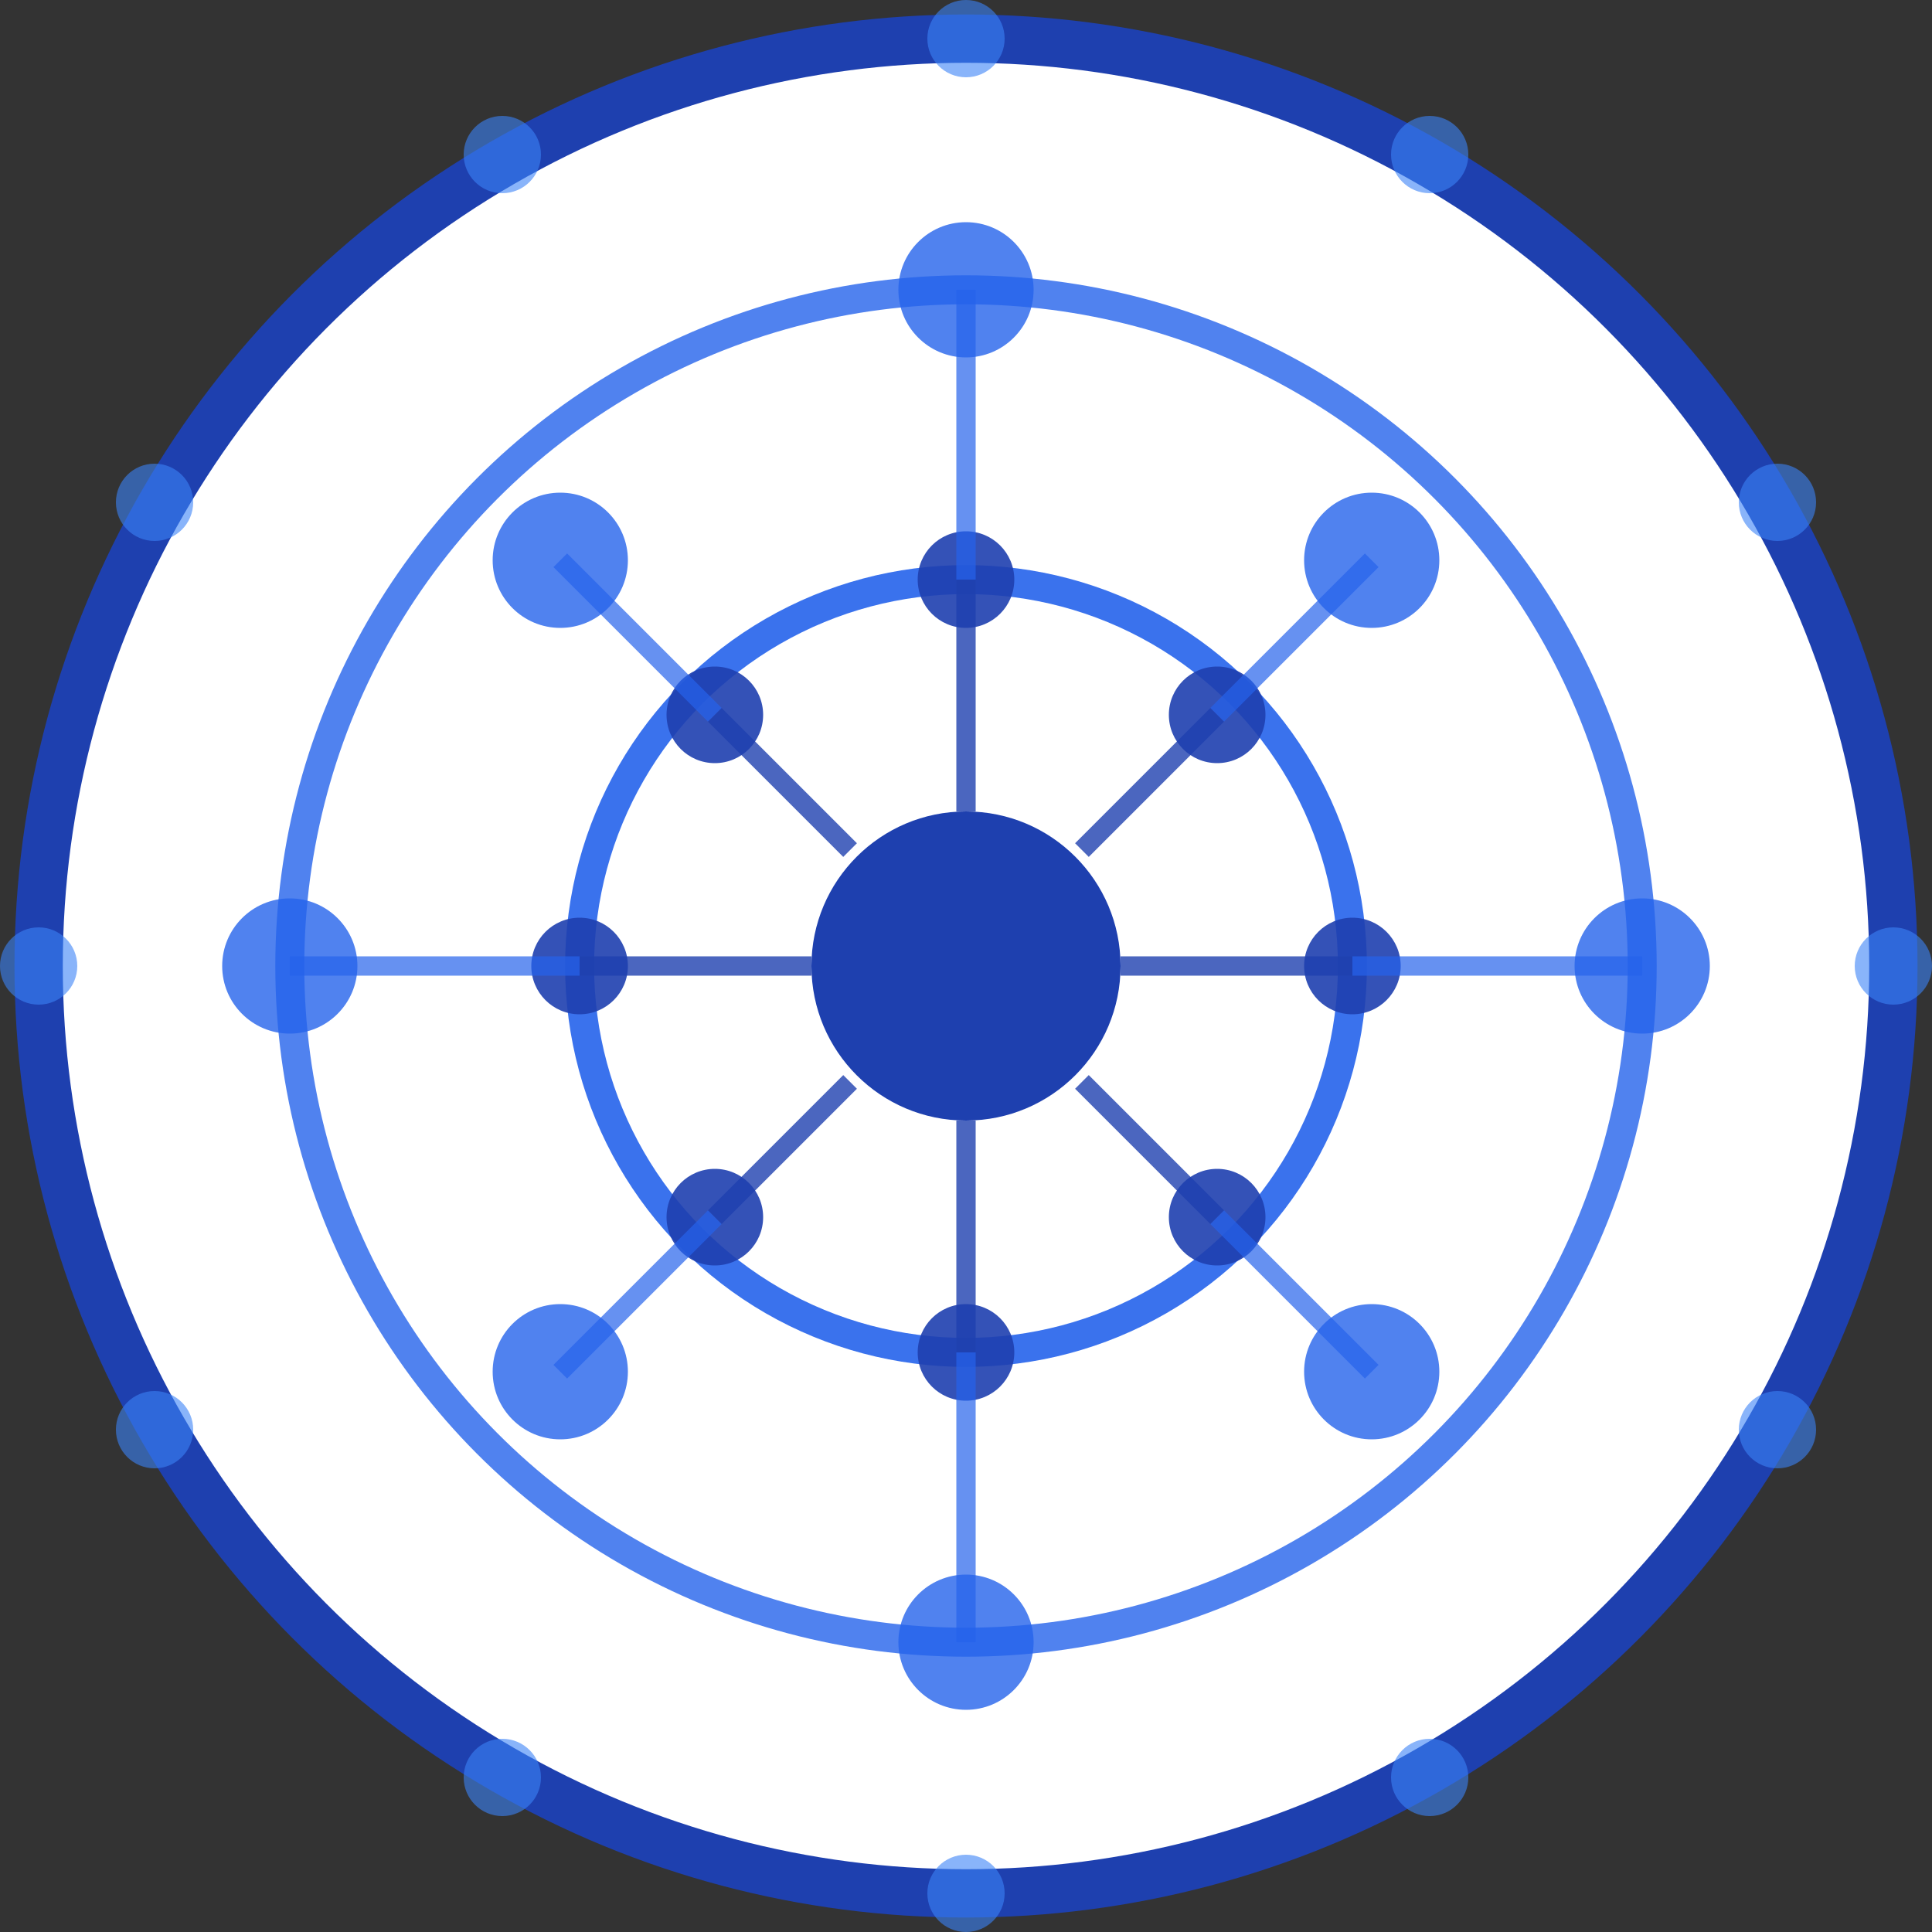 <svg xmlns="http://www.w3.org/2000/svg" width="100" height="100" viewBox="0 0 100 100" fill="none">
  <rect x="0" y="0" width="100" height="100" fill="#333333" stroke="none"/>
  <!-- Outer circle representing global scope and local governance -->
  <circle cx="50" cy="50" r="48" stroke="#1E40AF" stroke-width="2.5" fill="white"/>
  
  <!-- Local level nodes (small dots around the outer edge) -->
  <circle cx="50" cy="2" r="2" fill="#3B82F6" fill-opacity="0.6"/>
  <circle cx="74" cy="8" r="2" fill="#3B82F6" fill-opacity="0.6"/>
  <circle cx="92" cy="26" r="2" fill="#3B82F6" fill-opacity="0.6"/>
  <circle cx="98" cy="50" r="2" fill="#3B82F6" fill-opacity="0.6"/>
  <circle cx="92" cy="74" r="2" fill="#3B82F6" fill-opacity="0.6"/>
  <circle cx="74" cy="92" r="2" fill="#3B82F6" fill-opacity="0.6"/>
  <circle cx="50" cy="98" r="2" fill="#3B82F6" fill-opacity="0.6"/>
  <circle cx="26" cy="92" r="2" fill="#3B82F6" fill-opacity="0.6"/>
  <circle cx="8" cy="74" r="2" fill="#3B82F6" fill-opacity="0.6"/>
  <circle cx="2" cy="50" r="2" fill="#3B82F6" fill-opacity="0.6"/>
  <circle cx="8" cy="26" r="2" fill="#3B82F6" fill-opacity="0.6"/>
  <circle cx="26" cy="8" r="2" fill="#3B82F6" fill-opacity="0.6"/>
  
  <!-- Regional level (second circle) -->
  <circle cx="50" cy="50" r="35" stroke="#2563EB" stroke-width="1.5" stroke-opacity="0.8" fill="none"/>
  
  <!-- Regional level nodes (medium-sized at key positions) -->
  <circle cx="50" cy="15" r="3.5" fill="#2563EB" fill-opacity="0.8"/>
  <circle cx="85" cy="50" r="3.5" fill="#2563EB" fill-opacity="0.8"/>
  <circle cx="50" cy="85" r="3.5" fill="#2563EB" fill-opacity="0.8"/>
  <circle cx="15" cy="50" r="3.5" fill="#2563EB" fill-opacity="0.8"/>
  <circle cx="71" cy="71" r="3.5" fill="#2563EB" fill-opacity="0.8"/>
  <circle cx="71" cy="29" r="3.5" fill="#2563EB" fill-opacity="0.8"/>
  <circle cx="29" cy="71" r="3.5" fill="#2563EB" fill-opacity="0.8"/>
  <circle cx="29" cy="29" r="3.5" fill="#2563EB" fill-opacity="0.8"/>
  
  <!-- National level (inner circle) -->
  <circle cx="50" cy="50" r="20" stroke="#2563EB" stroke-width="1.5" stroke-opacity="0.9" fill="none"/>
  
  <!-- National level nodes (smaller) -->
  <circle cx="50" cy="30" r="2.5" fill="#1E40AF" fill-opacity="0.9"/>
  <circle cx="70" cy="50" r="2.5" fill="#1E40AF" fill-opacity="0.9"/>
  <circle cx="50" cy="70" r="2.5" fill="#1E40AF" fill-opacity="0.9"/>
  <circle cx="30" cy="50" r="2.5" fill="#1E40AF" fill-opacity="0.9"/>
  <circle cx="63" cy="63" r="2.5" fill="#1E40AF" fill-opacity="0.9"/>
  <circle cx="63" cy="37" r="2.5" fill="#1E40AF" fill-opacity="0.9"/>
  <circle cx="37" cy="63" r="2.5" fill="#1E40AF" fill-opacity="0.9"/>
  <circle cx="37" cy="37" r="2.5" fill="#1E40AF" fill-opacity="0.9"/>
  
  <!-- Connecting lines showing interdependence between governance levels -->
  <!-- National to Regional connections -->
  <line x1="50" y1="30" x2="50" y2="15" stroke="#2563EB" stroke-width="1" stroke-opacity="0.7"/>
  <line x1="70" y1="50" x2="85" y2="50" stroke="#2563EB" stroke-width="1" stroke-opacity="0.7"/>
  <line x1="50" y1="70" x2="50" y2="85" stroke="#2563EB" stroke-width="1" stroke-opacity="0.7"/>
  <line x1="30" y1="50" x2="15" y2="50" stroke="#2563EB" stroke-width="1" stroke-opacity="0.7"/>
  
  <line x1="63" y1="63" x2="71" y2="71" stroke="#2563EB" stroke-width="1" stroke-opacity="0.7"/>
  <line x1="63" y1="37" x2="71" y2="29" stroke="#2563EB" stroke-width="1" stroke-opacity="0.7"/>
  <line x1="37" y1="63" x2="29" y2="71" stroke="#2563EB" stroke-width="1" stroke-opacity="0.7"/>
  <line x1="37" y1="37" x2="29" y2="29" stroke="#2563EB" stroke-width="1" stroke-opacity="0.7"/>
  
  <!-- Global core (center) -->
  <circle cx="50" cy="50" r="8" fill="#1E40AF"/>
  
  <!-- Global to National connections -->
  <line x1="50" y1="42" x2="50" y2="30" stroke="#1E40AF" stroke-width="1" stroke-opacity="0.8"/>
  <line x1="58" y1="50" x2="70" y2="50" stroke="#1E40AF" stroke-width="1" stroke-opacity="0.8"/>
  <line x1="50" y1="58" x2="50" y2="70" stroke="#1E40AF" stroke-width="1" stroke-opacity="0.8"/>
  <line x1="42" y1="50" x2="30" y2="50" stroke="#1E40AF" stroke-width="1" stroke-opacity="0.8"/>
  
  <line x1="56" y1="56" x2="63" y2="63" stroke="#1E40AF" stroke-width="1" stroke-opacity="0.8"/>
  <line x1="56" y1="44" x2="63" y2="37" stroke="#1E40AF" stroke-width="1" stroke-opacity="0.8"/>
  <line x1="44" y1="56" x2="37" y2="63" stroke="#1E40AF" stroke-width="1" stroke-opacity="0.8"/>
  <line x1="44" y1="44" x2="37" y2="37" stroke="#1E40AF" stroke-width="1" stroke-opacity="0.8"/>
</svg>
